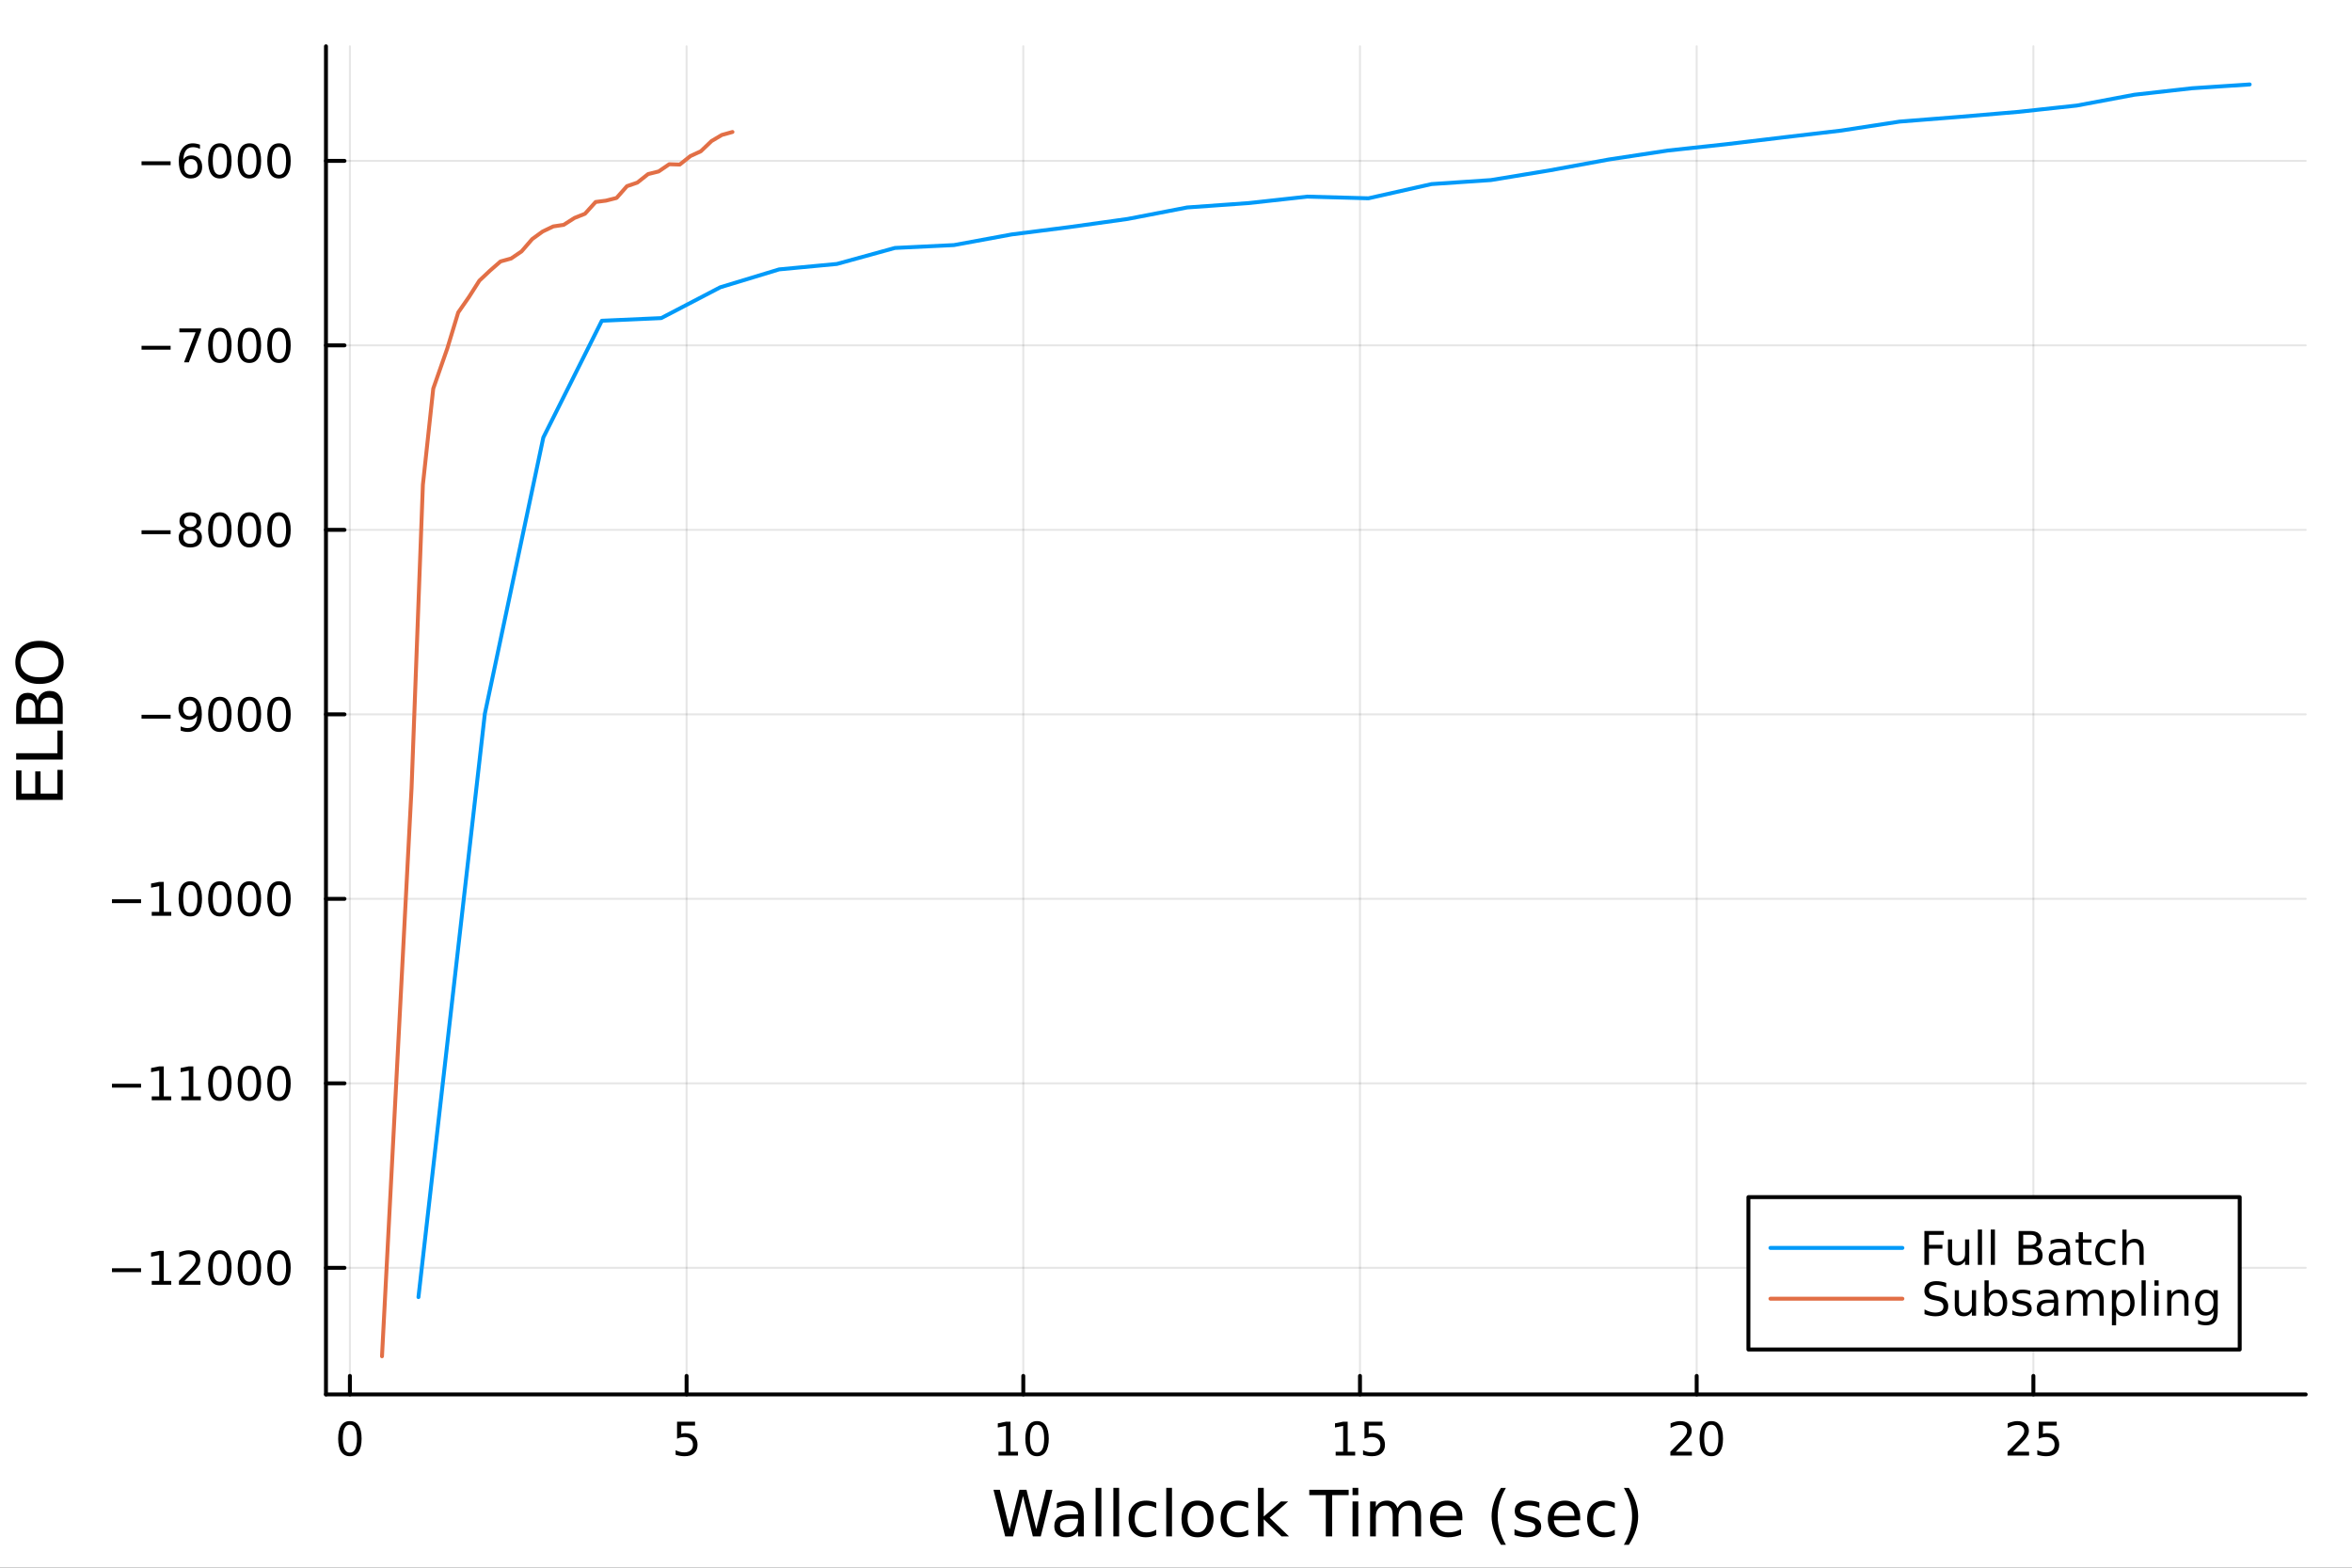 <?xml version="1.0" encoding="utf-8"?>
<svg xmlns="http://www.w3.org/2000/svg" xmlns:xlink="http://www.w3.org/1999/xlink" width="600" height="400" viewBox="0 0 2400 1600">
<rect x="0" y="0" width="2400" height="1600" fill="#333333" stroke="none"/>
<defs>
  <clipPath id="clip050">
    <rect x="0" y="0" width="2400" height="1600"/>
  </clipPath>
</defs>
<path clip-path="url(#clip050)" d="M0 1600 L2400 1600 L2400 0 L0 0  Z" fill="#ffffff" fill-rule="evenodd" fill-opacity="1"/>
<defs>
  <clipPath id="clip051">
    <rect x="480" y="0" width="1681" height="1600"/>
  </clipPath>
</defs>
<path clip-path="url(#clip050)" d="M332.62 1423.18 L2352.76 1423.18 L2352.76 47.244 L332.62 47.244  Z" fill="#ffffff" fill-rule="evenodd" fill-opacity="1"/>
<defs>
  <clipPath id="clip052">
    <rect x="332" y="47" width="2021" height="1377"/>
  </clipPath>
</defs>
<polyline clip-path="url(#clip052)" style="stroke:#000000; stroke-linecap:round; stroke-linejoin:round; stroke-width:2; stroke-opacity:0.1; fill:none" points="357.034,1423.18 357.034,47.244 "/>
<polyline clip-path="url(#clip052)" style="stroke:#000000; stroke-linecap:round; stroke-linejoin:round; stroke-width:2; stroke-opacity:0.1; fill:none" points="700.603,1423.18 700.603,47.244 "/>
<polyline clip-path="url(#clip052)" style="stroke:#000000; stroke-linecap:round; stroke-linejoin:round; stroke-width:2; stroke-opacity:0.1; fill:none" points="1044.17,1423.18 1044.17,47.244 "/>
<polyline clip-path="url(#clip052)" style="stroke:#000000; stroke-linecap:round; stroke-linejoin:round; stroke-width:2; stroke-opacity:0.1; fill:none" points="1387.74,1423.18 1387.74,47.244 "/>
<polyline clip-path="url(#clip052)" style="stroke:#000000; stroke-linecap:round; stroke-linejoin:round; stroke-width:2; stroke-opacity:0.1; fill:none" points="1731.31,1423.18 1731.31,47.244 "/>
<polyline clip-path="url(#clip052)" style="stroke:#000000; stroke-linecap:round; stroke-linejoin:round; stroke-width:2; stroke-opacity:0.1; fill:none" points="2074.88,1423.18 2074.88,47.244 "/>
<polyline clip-path="url(#clip052)" style="stroke:#000000; stroke-linecap:round; stroke-linejoin:round; stroke-width:2; stroke-opacity:0.1; fill:none" points="332.62,1293.95 2352.76,1293.95 "/>
<polyline clip-path="url(#clip052)" style="stroke:#000000; stroke-linecap:round; stroke-linejoin:round; stroke-width:2; stroke-opacity:0.1; fill:none" points="332.62,1105.66 2352.76,1105.66 "/>
<polyline clip-path="url(#clip052)" style="stroke:#000000; stroke-linecap:round; stroke-linejoin:round; stroke-width:2; stroke-opacity:0.1; fill:none" points="332.62,917.362 2352.76,917.362 "/>
<polyline clip-path="url(#clip052)" style="stroke:#000000; stroke-linecap:round; stroke-linejoin:round; stroke-width:2; stroke-opacity:0.1; fill:none" points="332.62,729.068 2352.76,729.068 "/>
<polyline clip-path="url(#clip052)" style="stroke:#000000; stroke-linecap:round; stroke-linejoin:round; stroke-width:2; stroke-opacity:0.1; fill:none" points="332.62,540.774 2352.76,540.774 "/>
<polyline clip-path="url(#clip052)" style="stroke:#000000; stroke-linecap:round; stroke-linejoin:round; stroke-width:2; stroke-opacity:0.1; fill:none" points="332.62,352.48 2352.76,352.48 "/>
<polyline clip-path="url(#clip052)" style="stroke:#000000; stroke-linecap:round; stroke-linejoin:round; stroke-width:2; stroke-opacity:0.1; fill:none" points="332.62,164.186 2352.76,164.186 "/>
<polyline clip-path="url(#clip050)" style="stroke:#000000; stroke-linecap:round; stroke-linejoin:round; stroke-width:4; stroke-opacity:1; fill:none" points="332.62,1423.18 2352.76,1423.18 "/>
<polyline clip-path="url(#clip050)" style="stroke:#000000; stroke-linecap:round; stroke-linejoin:round; stroke-width:4; stroke-opacity:1; fill:none" points="357.034,1423.18 357.034,1404.28 "/>
<polyline clip-path="url(#clip050)" style="stroke:#000000; stroke-linecap:round; stroke-linejoin:round; stroke-width:4; stroke-opacity:1; fill:none" points="700.603,1423.18 700.603,1404.28 "/>
<polyline clip-path="url(#clip050)" style="stroke:#000000; stroke-linecap:round; stroke-linejoin:round; stroke-width:4; stroke-opacity:1; fill:none" points="1044.17,1423.18 1044.17,1404.28 "/>
<polyline clip-path="url(#clip050)" style="stroke:#000000; stroke-linecap:round; stroke-linejoin:round; stroke-width:4; stroke-opacity:1; fill:none" points="1387.74,1423.18 1387.74,1404.28 "/>
<polyline clip-path="url(#clip050)" style="stroke:#000000; stroke-linecap:round; stroke-linejoin:round; stroke-width:4; stroke-opacity:1; fill:none" points="1731.31,1423.18 1731.31,1404.28 "/>
<polyline clip-path="url(#clip050)" style="stroke:#000000; stroke-linecap:round; stroke-linejoin:round; stroke-width:4; stroke-opacity:1; fill:none" points="2074.88,1423.18 2074.88,1404.28 "/>
<path clip-path="url(#clip050)" d="M357.034 1454.1 Q353.423 1454.1 351.595 1457.66 Q349.789 1461.2 349.789 1468.33 Q349.789 1475.44 351.595 1479.01 Q353.423 1482.55 357.034 1482.55 Q360.669 1482.55 362.474 1479.01 Q364.303 1475.44 364.303 1468.33 Q364.303 1461.2 362.474 1457.66 Q360.669 1454.1 357.034 1454.1 M357.034 1450.39 Q362.845 1450.39 365.9 1455 Q368.979 1459.58 368.979 1468.33 Q368.979 1477.06 365.9 1481.67 Q362.845 1486.25 357.034 1486.25 Q351.224 1486.25 348.146 1481.67 Q345.09 1477.06 345.09 1468.33 Q345.09 1459.58 348.146 1455 Q351.224 1450.39 357.034 1450.39 Z" fill="#000000" fill-rule="nonzero" fill-opacity="1" /><path clip-path="url(#clip050)" d="M690.881 1451.02 L709.237 1451.02 L709.237 1454.96 L695.163 1454.96 L695.163 1463.43 Q696.182 1463.08 697.2 1462.92 Q698.219 1462.73 699.237 1462.73 Q705.024 1462.73 708.404 1465.9 Q711.784 1469.08 711.784 1474.49 Q711.784 1480.07 708.311 1483.17 Q704.839 1486.25 698.52 1486.25 Q696.344 1486.25 694.075 1485.88 Q691.83 1485.51 689.423 1484.77 L689.423 1480.07 Q691.506 1481.2 693.728 1481.76 Q695.95 1482.32 698.427 1482.32 Q702.432 1482.32 704.77 1480.21 Q707.108 1478.1 707.108 1474.49 Q707.108 1470.88 704.77 1468.77 Q702.432 1466.67 698.427 1466.67 Q696.552 1466.67 694.677 1467.08 Q692.825 1467.5 690.881 1468.38 L690.881 1451.02 Z" fill="#000000" fill-rule="nonzero" fill-opacity="1" /><path clip-path="url(#clip050)" d="M1018.86 1481.64 L1026.5 1481.64 L1026.5 1455.28 L1018.19 1456.95 L1018.19 1452.69 L1026.45 1451.02 L1031.13 1451.02 L1031.13 1481.64 L1038.77 1481.64 L1038.77 1485.58 L1018.86 1485.58 L1018.86 1481.64 Z" fill="#000000" fill-rule="nonzero" fill-opacity="1" /><path clip-path="url(#clip050)" d="M1058.21 1454.1 Q1054.6 1454.1 1052.77 1457.66 Q1050.97 1461.2 1050.97 1468.33 Q1050.97 1475.44 1052.77 1479.01 Q1054.6 1482.55 1058.21 1482.55 Q1061.85 1482.55 1063.65 1479.01 Q1065.48 1475.44 1065.48 1468.33 Q1065.48 1461.2 1063.65 1457.66 Q1061.85 1454.1 1058.21 1454.1 M1058.21 1450.39 Q1064.02 1450.39 1067.08 1455 Q1070.16 1459.58 1070.16 1468.33 Q1070.16 1477.06 1067.08 1481.67 Q1064.02 1486.25 1058.21 1486.25 Q1052.4 1486.25 1049.32 1481.67 Q1046.27 1477.06 1046.27 1468.33 Q1046.27 1459.58 1049.32 1455 Q1052.4 1450.39 1058.21 1450.39 Z" fill="#000000" fill-rule="nonzero" fill-opacity="1" /><path clip-path="url(#clip050)" d="M1362.93 1481.64 L1370.56 1481.64 L1370.56 1455.28 L1362.25 1456.95 L1362.25 1452.69 L1370.52 1451.02 L1375.19 1451.02 L1375.19 1481.64 L1382.83 1481.64 L1382.83 1485.58 L1362.93 1485.58 L1362.93 1481.64 Z" fill="#000000" fill-rule="nonzero" fill-opacity="1" /><path clip-path="url(#clip050)" d="M1392.32 1451.02 L1410.68 1451.02 L1410.68 1454.96 L1396.61 1454.96 L1396.61 1463.43 Q1397.62 1463.08 1398.64 1462.92 Q1399.66 1462.73 1400.68 1462.73 Q1406.47 1462.73 1409.85 1465.9 Q1413.23 1469.08 1413.23 1474.49 Q1413.23 1480.07 1409.75 1483.17 Q1406.28 1486.25 1399.96 1486.25 Q1397.79 1486.25 1395.52 1485.88 Q1393.27 1485.51 1390.87 1484.77 L1390.87 1480.07 Q1392.95 1481.2 1395.17 1481.76 Q1397.39 1482.32 1399.87 1482.32 Q1403.87 1482.32 1406.21 1480.21 Q1408.55 1478.1 1408.55 1474.49 Q1408.55 1470.88 1406.21 1468.77 Q1403.87 1466.67 1399.87 1466.67 Q1398 1466.67 1396.12 1467.08 Q1394.27 1467.5 1392.32 1468.38 L1392.32 1451.02 Z" fill="#000000" fill-rule="nonzero" fill-opacity="1" /><path clip-path="url(#clip050)" d="M1710.08 1481.64 L1726.4 1481.64 L1726.4 1485.58 L1704.46 1485.58 L1704.46 1481.64 Q1707.12 1478.89 1711.7 1474.26 Q1716.31 1469.61 1717.49 1468.27 Q1719.74 1465.74 1720.61 1464.01 Q1721.52 1462.25 1721.52 1460.56 Q1721.52 1457.8 1719.57 1456.07 Q1717.65 1454.33 1714.55 1454.33 Q1712.35 1454.33 1709.9 1455.09 Q1707.47 1455.86 1704.69 1457.41 L1704.69 1452.69 Q1707.51 1451.55 1709.97 1450.97 Q1712.42 1450.39 1714.46 1450.39 Q1719.83 1450.39 1723.02 1453.08 Q1726.22 1455.77 1726.22 1460.26 Q1726.22 1462.39 1725.41 1464.31 Q1724.62 1466.2 1722.51 1468.8 Q1721.93 1469.47 1718.83 1472.69 Q1715.73 1475.88 1710.08 1481.64 Z" fill="#000000" fill-rule="nonzero" fill-opacity="1" /><path clip-path="url(#clip050)" d="M1746.22 1454.1 Q1742.61 1454.1 1740.78 1457.66 Q1738.97 1461.2 1738.97 1468.33 Q1738.97 1475.44 1740.78 1479.01 Q1742.61 1482.55 1746.22 1482.55 Q1749.85 1482.55 1751.66 1479.01 Q1753.48 1475.44 1753.48 1468.33 Q1753.48 1461.2 1751.66 1457.66 Q1749.85 1454.1 1746.22 1454.1 M1746.22 1450.39 Q1752.03 1450.39 1755.08 1455 Q1758.16 1459.58 1758.16 1468.33 Q1758.16 1477.06 1755.08 1481.67 Q1752.03 1486.25 1746.22 1486.25 Q1740.41 1486.25 1737.33 1481.67 Q1734.27 1477.06 1734.27 1468.33 Q1734.27 1459.58 1737.33 1455 Q1740.41 1450.39 1746.22 1450.39 Z" fill="#000000" fill-rule="nonzero" fill-opacity="1" /><path clip-path="url(#clip050)" d="M2054.15 1481.64 L2070.47 1481.64 L2070.47 1485.58 L2048.52 1485.58 L2048.52 1481.64 Q2051.19 1478.89 2055.77 1474.26 Q2060.38 1469.61 2061.56 1468.27 Q2063.8 1465.74 2064.68 1464.01 Q2065.58 1462.25 2065.58 1460.56 Q2065.58 1457.8 2063.64 1456.07 Q2061.72 1454.33 2058.62 1454.33 Q2056.42 1454.33 2053.96 1455.09 Q2051.53 1455.86 2048.76 1457.41 L2048.76 1452.69 Q2051.58 1451.55 2054.03 1450.97 Q2056.49 1450.39 2058.52 1450.39 Q2063.89 1450.39 2067.09 1453.08 Q2070.28 1455.77 2070.28 1460.26 Q2070.28 1462.39 2069.47 1464.31 Q2068.69 1466.2 2066.58 1468.8 Q2066 1469.47 2062.9 1472.69 Q2059.8 1475.88 2054.15 1481.64 Z" fill="#000000" fill-rule="nonzero" fill-opacity="1" /><path clip-path="url(#clip050)" d="M2080.33 1451.02 L2098.69 1451.02 L2098.69 1454.96 L2084.61 1454.96 L2084.61 1463.43 Q2085.63 1463.08 2086.65 1462.92 Q2087.67 1462.73 2088.69 1462.73 Q2094.47 1462.73 2097.85 1465.9 Q2101.23 1469.08 2101.23 1474.49 Q2101.23 1480.07 2097.76 1483.17 Q2094.29 1486.25 2087.97 1486.25 Q2085.79 1486.25 2083.52 1485.88 Q2081.28 1485.51 2078.87 1484.77 L2078.87 1480.07 Q2080.95 1481.2 2083.18 1481.76 Q2085.4 1482.32 2087.88 1482.32 Q2091.88 1482.32 2094.22 1480.21 Q2096.56 1478.1 2096.56 1474.49 Q2096.56 1470.88 2094.22 1468.77 Q2091.88 1466.67 2087.88 1466.67 Q2086 1466.67 2084.13 1467.08 Q2082.27 1467.5 2080.33 1468.38 L2080.33 1451.02 Z" fill="#000000" fill-rule="nonzero" fill-opacity="1" /><path clip-path="url(#clip050)" d="M1013.77 1520.52 L1020.27 1520.52 L1030.26 1560.69 L1040.22 1520.52 L1047.45 1520.52 L1057.44 1560.69 L1067.4 1520.52 L1073.93 1520.52 L1061.99 1568.04 L1053.91 1568.04 L1043.88 1526.79 L1033.76 1568.04 L1025.68 1568.04 L1013.77 1520.52 Z" fill="#000000" fill-rule="nonzero" fill-opacity="1" /><path clip-path="url(#clip050)" d="M1094.23 1550.12 Q1087.14 1550.12 1084.4 1551.75 Q1081.66 1553.37 1081.66 1557.29 Q1081.66 1560.4 1083.7 1562.25 Q1085.77 1564.07 1089.3 1564.07 Q1094.17 1564.07 1097.1 1560.63 Q1100.06 1557.16 1100.06 1551.43 L1100.06 1550.12 L1094.23 1550.12 M1105.92 1547.71 L1105.92 1568.04 L1100.06 1568.04 L1100.06 1562.63 Q1098.05 1565.88 1095.06 1567.44 Q1092.07 1568.97 1087.74 1568.97 Q1082.27 1568.97 1079.02 1565.91 Q1075.81 1562.82 1075.81 1557.67 Q1075.81 1551.65 1079.82 1548.6 Q1083.86 1545.54 1091.85 1545.54 L1100.06 1545.54 L1100.06 1544.97 Q1100.06 1540.93 1097.39 1538.73 Q1094.74 1536.5 1089.94 1536.5 Q1086.88 1536.5 1083.99 1537.23 Q1081.09 1537.97 1078.42 1539.43 L1078.42 1534.02 Q1081.63 1532.78 1084.65 1532.17 Q1087.68 1531.54 1090.54 1531.54 Q1098.28 1531.54 1102.1 1535.55 Q1105.92 1539.56 1105.92 1547.71 Z" fill="#000000" fill-rule="nonzero" fill-opacity="1" /><path clip-path="url(#clip050)" d="M1117.98 1518.52 L1123.84 1518.52 L1123.84 1568.04 L1117.98 1568.04 L1117.98 1518.52 Z" fill="#000000" fill-rule="nonzero" fill-opacity="1" /><path clip-path="url(#clip050)" d="M1136.09 1518.52 L1141.95 1518.52 L1141.95 1568.04 L1136.09 1568.04 L1136.09 1518.52 Z" fill="#000000" fill-rule="nonzero" fill-opacity="1" /><path clip-path="url(#clip050)" d="M1179.85 1533.76 L1179.85 1539.24 Q1177.37 1537.87 1174.86 1537.2 Q1172.37 1536.5 1169.83 1536.5 Q1164.13 1536.5 1160.98 1540.13 Q1157.83 1543.73 1157.83 1550.25 Q1157.83 1556.78 1160.98 1560.4 Q1164.13 1564 1169.83 1564 Q1172.37 1564 1174.86 1563.33 Q1177.37 1562.63 1179.85 1561.26 L1179.85 1566.68 Q1177.4 1567.82 1174.76 1568.39 Q1172.15 1568.97 1169.19 1568.97 Q1161.14 1568.97 1156.4 1563.91 Q1151.65 1558.85 1151.65 1550.25 Q1151.65 1541.53 1156.43 1536.53 Q1161.23 1531.54 1169.57 1531.54 Q1172.28 1531.54 1174.86 1532.11 Q1177.43 1532.65 1179.85 1533.76 Z" fill="#000000" fill-rule="nonzero" fill-opacity="1" /><path clip-path="url(#clip050)" d="M1190.04 1518.52 L1195.89 1518.52 L1195.89 1568.04 L1190.04 1568.04 L1190.04 1518.52 Z" fill="#000000" fill-rule="nonzero" fill-opacity="1" /><path clip-path="url(#clip050)" d="M1221.96 1536.5 Q1217.25 1536.5 1214.51 1540.19 Q1211.78 1543.85 1211.78 1550.25 Q1211.78 1556.65 1214.48 1560.34 Q1217.22 1564 1221.96 1564 Q1226.64 1564 1229.38 1560.31 Q1232.12 1556.62 1232.12 1550.25 Q1232.12 1543.92 1229.38 1540.23 Q1226.64 1536.5 1221.96 1536.5 M1221.96 1531.54 Q1229.6 1531.54 1233.96 1536.5 Q1238.32 1541.47 1238.32 1550.25 Q1238.32 1559 1233.96 1564 Q1229.6 1568.97 1221.96 1568.97 Q1214.29 1568.97 1209.93 1564 Q1205.6 1559 1205.6 1550.25 Q1205.6 1541.47 1209.93 1536.5 Q1214.29 1531.54 1221.96 1531.54 Z" fill="#000000" fill-rule="nonzero" fill-opacity="1" /><path clip-path="url(#clip050)" d="M1273.68 1533.76 L1273.68 1539.24 Q1271.2 1537.87 1268.69 1537.2 Q1266.2 1536.5 1263.66 1536.5 Q1257.96 1536.5 1254.81 1540.13 Q1251.66 1543.73 1251.66 1550.25 Q1251.66 1556.78 1254.81 1560.4 Q1257.96 1564 1263.66 1564 Q1266.2 1564 1268.69 1563.33 Q1271.2 1562.63 1273.68 1561.26 L1273.68 1566.68 Q1271.23 1567.82 1268.59 1568.39 Q1265.98 1568.97 1263.02 1568.97 Q1254.97 1568.97 1250.23 1563.91 Q1245.48 1558.85 1245.48 1550.25 Q1245.48 1541.53 1250.26 1536.53 Q1255.06 1531.54 1263.4 1531.54 Q1266.11 1531.54 1268.69 1532.11 Q1271.26 1532.65 1273.68 1533.76 Z" fill="#000000" fill-rule="nonzero" fill-opacity="1" /><path clip-path="url(#clip050)" d="M1283.65 1518.52 L1289.53 1518.52 L1289.53 1547.77 L1307.01 1532.4 L1314.49 1532.4 L1295.58 1549.07 L1315.28 1568.04 L1307.64 1568.04 L1289.53 1550.63 L1289.53 1568.04 L1283.65 1568.04 L1283.65 1518.52 Z" fill="#000000" fill-rule="nonzero" fill-opacity="1" /><path clip-path="url(#clip050)" d="M1336 1520.52 L1376.2 1520.52 L1376.2 1525.93 L1359.33 1525.93 L1359.33 1568.04 L1352.87 1568.04 L1352.87 1525.93 L1336 1525.93 L1336 1520.52 Z" fill="#000000" fill-rule="nonzero" fill-opacity="1" /><path clip-path="url(#clip050)" d="M1380.15 1532.4 L1386.01 1532.4 L1386.01 1568.04 L1380.15 1568.04 L1380.15 1532.4 M1380.15 1518.52 L1386.01 1518.52 L1386.01 1525.93 L1380.15 1525.93 L1380.15 1518.52 Z" fill="#000000" fill-rule="nonzero" fill-opacity="1" /><path clip-path="url(#clip050)" d="M1426.02 1539.24 Q1428.21 1535.29 1431.27 1533.41 Q1434.32 1531.54 1438.46 1531.54 Q1444.03 1531.54 1447.05 1535.45 Q1450.08 1539.33 1450.08 1546.53 L1450.08 1568.04 L1444.19 1568.04 L1444.19 1546.72 Q1444.19 1541.59 1442.38 1539.11 Q1440.56 1536.63 1436.84 1536.63 Q1432.29 1536.63 1429.64 1539.65 Q1427 1542.68 1427 1547.9 L1427 1568.04 L1421.11 1568.04 L1421.11 1546.72 Q1421.11 1541.56 1419.3 1539.11 Q1417.49 1536.63 1413.7 1536.63 Q1409.21 1536.63 1406.57 1539.68 Q1403.93 1542.71 1403.93 1547.9 L1403.93 1568.04 L1398.04 1568.04 L1398.04 1532.4 L1403.93 1532.4 L1403.93 1537.93 Q1405.93 1534.66 1408.73 1533.1 Q1411.53 1531.54 1415.38 1531.54 Q1419.27 1531.54 1421.97 1533.51 Q1424.71 1535.48 1426.02 1539.24 Z" fill="#000000" fill-rule="nonzero" fill-opacity="1" /><path clip-path="url(#clip050)" d="M1492.25 1548.76 L1492.25 1551.62 L1465.32 1551.62 Q1465.71 1557.67 1468.95 1560.85 Q1472.23 1564 1478.05 1564 Q1481.43 1564 1484.58 1563.17 Q1487.76 1562.35 1490.88 1560.69 L1490.88 1566.23 Q1487.73 1567.57 1484.42 1568.27 Q1481.11 1568.97 1477.7 1568.97 Q1469.17 1568.97 1464.18 1564 Q1459.21 1559.04 1459.21 1550.57 Q1459.21 1541.82 1463.92 1536.69 Q1468.67 1531.54 1476.69 1531.54 Q1483.88 1531.54 1488.05 1536.18 Q1492.25 1540.8 1492.25 1548.76 M1486.39 1547.04 Q1486.33 1542.23 1483.69 1539.37 Q1481.08 1536.5 1476.75 1536.5 Q1471.85 1536.5 1468.89 1539.27 Q1465.96 1542.04 1465.51 1547.07 L1486.39 1547.04 Z" fill="#000000" fill-rule="nonzero" fill-opacity="1" /><path clip-path="url(#clip050)" d="M1536.65 1518.58 Q1532.39 1525.9 1530.32 1533.06 Q1528.25 1540.23 1528.25 1547.58 Q1528.25 1554.93 1530.32 1562.16 Q1532.42 1569.35 1536.65 1576.64 L1531.56 1576.64 Q1526.78 1569.16 1524.4 1561.93 Q1522.04 1554.71 1522.04 1547.58 Q1522.04 1540.48 1524.4 1533.29 Q1526.75 1526.09 1531.56 1518.58 L1536.65 1518.58 Z" fill="#000000" fill-rule="nonzero" fill-opacity="1" /><path clip-path="url(#clip050)" d="M1570.74 1533.45 L1570.74 1538.98 Q1568.26 1537.71 1565.58 1537.07 Q1562.91 1536.44 1560.05 1536.44 Q1555.68 1536.44 1553.49 1537.77 Q1551.32 1539.11 1551.32 1541.79 Q1551.32 1543.82 1552.88 1545 Q1554.44 1546.15 1559.15 1547.2 L1561.16 1547.64 Q1567.4 1548.98 1570.01 1551.43 Q1572.65 1553.85 1572.65 1558.21 Q1572.65 1563.17 1568.7 1566.07 Q1564.79 1568.97 1557.91 1568.97 Q1555.05 1568.97 1551.93 1568.39 Q1548.84 1567.85 1545.4 1566.74 L1545.4 1560.69 Q1548.65 1562.38 1551.8 1563.24 Q1554.95 1564.07 1558.04 1564.07 Q1562.18 1564.07 1564.41 1562.66 Q1566.63 1561.23 1566.63 1558.65 Q1566.63 1556.27 1565.01 1554.99 Q1563.42 1553.72 1557.98 1552.54 L1555.94 1552.07 Q1550.5 1550.92 1548.08 1548.56 Q1545.66 1546.18 1545.66 1542.04 Q1545.66 1537.01 1549.22 1534.27 Q1552.79 1531.54 1559.34 1531.54 Q1562.59 1531.54 1565.46 1532.01 Q1568.32 1532.49 1570.74 1533.45 Z" fill="#000000" fill-rule="nonzero" fill-opacity="1" /><path clip-path="url(#clip050)" d="M1612.47 1548.76 L1612.47 1551.62 L1585.54 1551.62 Q1585.92 1557.67 1589.17 1560.85 Q1592.45 1564 1598.27 1564 Q1601.65 1564 1604.8 1563.17 Q1607.98 1562.35 1611.1 1560.69 L1611.1 1566.23 Q1607.95 1567.57 1604.64 1568.27 Q1601.33 1568.97 1597.92 1568.97 Q1589.39 1568.97 1584.39 1564 Q1579.43 1559.04 1579.43 1550.57 Q1579.43 1541.82 1584.14 1536.69 Q1588.88 1531.54 1596.9 1531.54 Q1604.1 1531.54 1608.27 1536.18 Q1612.47 1540.8 1612.47 1548.76 M1606.61 1547.04 Q1606.55 1542.23 1603.9 1539.37 Q1601.29 1536.5 1596.97 1536.5 Q1592.06 1536.5 1589.1 1539.27 Q1586.18 1542.04 1585.73 1547.07 L1606.61 1547.04 Z" fill="#000000" fill-rule="nonzero" fill-opacity="1" /><path clip-path="url(#clip050)" d="M1647.73 1533.76 L1647.73 1539.24 Q1645.25 1537.87 1642.74 1537.2 Q1640.25 1536.5 1637.71 1536.5 Q1632.01 1536.5 1628.86 1540.13 Q1625.71 1543.73 1625.71 1550.25 Q1625.71 1556.78 1628.86 1560.4 Q1632.01 1564 1637.71 1564 Q1640.25 1564 1642.74 1563.33 Q1645.25 1562.63 1647.73 1561.26 L1647.73 1566.68 Q1645.28 1567.82 1642.64 1568.39 Q1640.03 1568.97 1637.07 1568.97 Q1629.02 1568.97 1624.28 1563.91 Q1619.53 1558.85 1619.53 1550.25 Q1619.53 1541.53 1624.31 1536.53 Q1629.11 1531.54 1637.45 1531.54 Q1640.16 1531.54 1642.74 1532.11 Q1645.31 1532.65 1647.73 1533.76 Z" fill="#000000" fill-rule="nonzero" fill-opacity="1" /><path clip-path="url(#clip050)" d="M1656.99 1518.58 L1662.09 1518.58 Q1666.86 1526.09 1669.22 1533.29 Q1671.6 1540.48 1671.6 1547.58 Q1671.6 1554.71 1669.22 1561.93 Q1666.86 1569.16 1662.09 1576.64 L1656.99 1576.64 Q1661.23 1569.35 1663.3 1562.16 Q1665.4 1554.93 1665.4 1547.58 Q1665.4 1540.23 1663.3 1533.06 Q1661.23 1525.9 1656.99 1518.58 Z" fill="#000000" fill-rule="nonzero" fill-opacity="1" /><polyline clip-path="url(#clip050)" style="stroke:#000000; stroke-linecap:round; stroke-linejoin:round; stroke-width:4; stroke-opacity:1; fill:none" points="332.62,1423.18 332.62,47.244 "/>
<polyline clip-path="url(#clip050)" style="stroke:#000000; stroke-linecap:round; stroke-linejoin:round; stroke-width:4; stroke-opacity:1; fill:none" points="332.62,1293.95 351.518,1293.95 "/>
<polyline clip-path="url(#clip050)" style="stroke:#000000; stroke-linecap:round; stroke-linejoin:round; stroke-width:4; stroke-opacity:1; fill:none" points="332.62,1105.66 351.518,1105.66 "/>
<polyline clip-path="url(#clip050)" style="stroke:#000000; stroke-linecap:round; stroke-linejoin:round; stroke-width:4; stroke-opacity:1; fill:none" points="332.62,917.362 351.518,917.362 "/>
<polyline clip-path="url(#clip050)" style="stroke:#000000; stroke-linecap:round; stroke-linejoin:round; stroke-width:4; stroke-opacity:1; fill:none" points="332.62,729.068 351.518,729.068 "/>
<polyline clip-path="url(#clip050)" style="stroke:#000000; stroke-linecap:round; stroke-linejoin:round; stroke-width:4; stroke-opacity:1; fill:none" points="332.62,540.774 351.518,540.774 "/>
<polyline clip-path="url(#clip050)" style="stroke:#000000; stroke-linecap:round; stroke-linejoin:round; stroke-width:4; stroke-opacity:1; fill:none" points="332.62,352.48 351.518,352.48 "/>
<polyline clip-path="url(#clip050)" style="stroke:#000000; stroke-linecap:round; stroke-linejoin:round; stroke-width:4; stroke-opacity:1; fill:none" points="332.62,164.186 351.518,164.186 "/>
<path clip-path="url(#clip050)" d="M114.26 1294.4 L143.936 1294.4 L143.936 1298.34 L114.26 1298.34 L114.26 1294.4 Z" fill="#000000" fill-rule="nonzero" fill-opacity="1" /><path clip-path="url(#clip050)" d="M154.839 1307.3 L162.477 1307.3 L162.477 1280.93 L154.167 1282.6 L154.167 1278.34 L162.431 1276.67 L167.107 1276.67 L167.107 1307.3 L174.746 1307.3 L174.746 1311.23 L154.839 1311.23 L154.839 1307.3 Z" fill="#000000" fill-rule="nonzero" fill-opacity="1" /><path clip-path="url(#clip050)" d="M188.218 1307.3 L204.537 1307.3 L204.537 1311.23 L182.593 1311.23 L182.593 1307.3 Q185.255 1304.54 189.838 1299.91 Q194.445 1295.26 195.625 1293.92 Q197.871 1291.39 198.75 1289.66 Q199.653 1287.9 199.653 1286.21 Q199.653 1283.45 197.709 1281.72 Q195.787 1279.98 192.686 1279.98 Q190.487 1279.98 188.033 1280.74 Q185.602 1281.51 182.825 1283.06 L182.825 1278.34 Q185.649 1277.2 188.102 1276.62 Q190.556 1276.05 192.593 1276.05 Q197.963 1276.05 201.158 1278.73 Q204.352 1281.42 204.352 1285.91 Q204.352 1288.04 203.542 1289.96 Q202.755 1291.86 200.649 1294.45 Q200.07 1295.12 196.968 1298.34 Q193.866 1301.53 188.218 1307.3 Z" fill="#000000" fill-rule="nonzero" fill-opacity="1" /><path clip-path="url(#clip050)" d="M224.352 1279.75 Q220.741 1279.75 218.912 1283.31 Q217.107 1286.86 217.107 1293.99 Q217.107 1301.09 218.912 1304.66 Q220.741 1308.2 224.352 1308.2 Q227.986 1308.2 229.792 1304.66 Q231.621 1301.09 231.621 1293.99 Q231.621 1286.86 229.792 1283.31 Q227.986 1279.75 224.352 1279.75 M224.352 1276.05 Q230.162 1276.05 233.218 1280.65 Q236.297 1285.24 236.297 1293.99 Q236.297 1302.71 233.218 1307.32 Q230.162 1311.9 224.352 1311.9 Q218.542 1311.9 215.463 1307.32 Q212.408 1302.71 212.408 1293.99 Q212.408 1285.24 215.463 1280.65 Q218.542 1276.05 224.352 1276.05 Z" fill="#000000" fill-rule="nonzero" fill-opacity="1" /><path clip-path="url(#clip050)" d="M254.514 1279.75 Q250.903 1279.75 249.074 1283.31 Q247.269 1286.86 247.269 1293.99 Q247.269 1301.09 249.074 1304.66 Q250.903 1308.2 254.514 1308.2 Q258.148 1308.2 259.954 1304.66 Q261.783 1301.09 261.783 1293.99 Q261.783 1286.86 259.954 1283.31 Q258.148 1279.75 254.514 1279.75 M254.514 1276.05 Q260.324 1276.05 263.38 1280.65 Q266.458 1285.24 266.458 1293.99 Q266.458 1302.71 263.38 1307.32 Q260.324 1311.9 254.514 1311.9 Q248.704 1311.9 245.625 1307.32 Q242.57 1302.71 242.57 1293.99 Q242.57 1285.24 245.625 1280.65 Q248.704 1276.05 254.514 1276.05 Z" fill="#000000" fill-rule="nonzero" fill-opacity="1" /><path clip-path="url(#clip050)" d="M284.676 1279.75 Q281.065 1279.75 279.236 1283.31 Q277.431 1286.86 277.431 1293.99 Q277.431 1301.09 279.236 1304.66 Q281.065 1308.2 284.676 1308.2 Q288.31 1308.2 290.116 1304.66 Q291.944 1301.09 291.944 1293.99 Q291.944 1286.86 290.116 1283.31 Q288.31 1279.75 284.676 1279.75 M284.676 1276.05 Q290.486 1276.05 293.542 1280.65 Q296.62 1285.24 296.62 1293.99 Q296.62 1302.71 293.542 1307.32 Q290.486 1311.9 284.676 1311.9 Q278.866 1311.9 275.787 1307.32 Q272.732 1302.71 272.732 1293.99 Q272.732 1285.24 275.787 1280.65 Q278.866 1276.05 284.676 1276.05 Z" fill="#000000" fill-rule="nonzero" fill-opacity="1" /><path clip-path="url(#clip050)" d="M114.26 1106.11 L143.936 1106.11 L143.936 1110.04 L114.26 1110.04 L114.26 1106.11 Z" fill="#000000" fill-rule="nonzero" fill-opacity="1" /><path clip-path="url(#clip050)" d="M154.839 1119 L162.477 1119 L162.477 1092.64 L154.167 1094.3 L154.167 1090.04 L162.431 1088.38 L167.107 1088.38 L167.107 1119 L174.746 1119 L174.746 1122.94 L154.839 1122.94 L154.839 1119 Z" fill="#000000" fill-rule="nonzero" fill-opacity="1" /><path clip-path="url(#clip050)" d="M185.001 1119 L192.639 1119 L192.639 1092.64 L184.329 1094.3 L184.329 1090.04 L192.593 1088.38 L197.269 1088.38 L197.269 1119 L204.908 1119 L204.908 1122.94 L185.001 1122.94 L185.001 1119 Z" fill="#000000" fill-rule="nonzero" fill-opacity="1" /><path clip-path="url(#clip050)" d="M224.352 1091.46 Q220.741 1091.46 218.912 1095.02 Q217.107 1098.56 217.107 1105.69 Q217.107 1112.8 218.912 1116.36 Q220.741 1119.9 224.352 1119.9 Q227.986 1119.9 229.792 1116.36 Q231.621 1112.8 231.621 1105.69 Q231.621 1098.56 229.792 1095.02 Q227.986 1091.46 224.352 1091.46 M224.352 1087.75 Q230.162 1087.75 233.218 1092.36 Q236.297 1096.94 236.297 1105.69 Q236.297 1114.42 233.218 1119.02 Q230.162 1123.61 224.352 1123.61 Q218.542 1123.61 215.463 1119.02 Q212.408 1114.42 212.408 1105.69 Q212.408 1096.94 215.463 1092.36 Q218.542 1087.75 224.352 1087.75 Z" fill="#000000" fill-rule="nonzero" fill-opacity="1" /><path clip-path="url(#clip050)" d="M254.514 1091.46 Q250.903 1091.46 249.074 1095.02 Q247.269 1098.56 247.269 1105.69 Q247.269 1112.8 249.074 1116.36 Q250.903 1119.9 254.514 1119.9 Q258.148 1119.9 259.954 1116.36 Q261.783 1112.8 261.783 1105.69 Q261.783 1098.56 259.954 1095.02 Q258.148 1091.46 254.514 1091.46 M254.514 1087.75 Q260.324 1087.75 263.38 1092.36 Q266.458 1096.94 266.458 1105.69 Q266.458 1114.42 263.38 1119.02 Q260.324 1123.61 254.514 1123.61 Q248.704 1123.61 245.625 1119.02 Q242.57 1114.42 242.57 1105.69 Q242.57 1096.94 245.625 1092.36 Q248.704 1087.75 254.514 1087.75 Z" fill="#000000" fill-rule="nonzero" fill-opacity="1" /><path clip-path="url(#clip050)" d="M284.676 1091.46 Q281.065 1091.46 279.236 1095.02 Q277.431 1098.56 277.431 1105.69 Q277.431 1112.8 279.236 1116.36 Q281.065 1119.9 284.676 1119.9 Q288.31 1119.9 290.116 1116.36 Q291.944 1112.8 291.944 1105.69 Q291.944 1098.56 290.116 1095.02 Q288.31 1091.46 284.676 1091.46 M284.676 1087.75 Q290.486 1087.75 293.542 1092.36 Q296.62 1096.94 296.62 1105.69 Q296.62 1114.42 293.542 1119.02 Q290.486 1123.61 284.676 1123.61 Q278.866 1123.61 275.787 1119.02 Q272.732 1114.42 272.732 1105.69 Q272.732 1096.94 275.787 1092.36 Q278.866 1087.75 284.676 1087.75 Z" fill="#000000" fill-rule="nonzero" fill-opacity="1" /><path clip-path="url(#clip050)" d="M114.26 917.814 L143.936 917.814 L143.936 921.749 L114.26 921.749 L114.26 917.814 Z" fill="#000000" fill-rule="nonzero" fill-opacity="1" /><path clip-path="url(#clip050)" d="M154.839 930.707 L162.477 930.707 L162.477 904.342 L154.167 906.008 L154.167 901.749 L162.431 900.082 L167.107 900.082 L167.107 930.707 L174.746 930.707 L174.746 934.642 L154.839 934.642 L154.839 930.707 Z" fill="#000000" fill-rule="nonzero" fill-opacity="1" /><path clip-path="url(#clip050)" d="M194.19 903.161 Q190.579 903.161 188.75 906.726 Q186.945 910.267 186.945 917.397 Q186.945 924.504 188.75 928.068 Q190.579 931.61 194.19 931.61 Q197.825 931.61 199.63 928.068 Q201.459 924.504 201.459 917.397 Q201.459 910.267 199.63 906.726 Q197.825 903.161 194.19 903.161 M194.19 899.457 Q200 899.457 203.056 904.064 Q206.135 908.647 206.135 917.397 Q206.135 926.124 203.056 930.73 Q200 935.314 194.19 935.314 Q188.38 935.314 185.301 930.73 Q182.246 926.124 182.246 917.397 Q182.246 908.647 185.301 904.064 Q188.38 899.457 194.19 899.457 Z" fill="#000000" fill-rule="nonzero" fill-opacity="1" /><path clip-path="url(#clip050)" d="M224.352 903.161 Q220.741 903.161 218.912 906.726 Q217.107 910.267 217.107 917.397 Q217.107 924.504 218.912 928.068 Q220.741 931.61 224.352 931.61 Q227.986 931.61 229.792 928.068 Q231.621 924.504 231.621 917.397 Q231.621 910.267 229.792 906.726 Q227.986 903.161 224.352 903.161 M224.352 899.457 Q230.162 899.457 233.218 904.064 Q236.297 908.647 236.297 917.397 Q236.297 926.124 233.218 930.73 Q230.162 935.314 224.352 935.314 Q218.542 935.314 215.463 930.73 Q212.408 926.124 212.408 917.397 Q212.408 908.647 215.463 904.064 Q218.542 899.457 224.352 899.457 Z" fill="#000000" fill-rule="nonzero" fill-opacity="1" /><path clip-path="url(#clip050)" d="M254.514 903.161 Q250.903 903.161 249.074 906.726 Q247.269 910.267 247.269 917.397 Q247.269 924.504 249.074 928.068 Q250.903 931.61 254.514 931.61 Q258.148 931.61 259.954 928.068 Q261.783 924.504 261.783 917.397 Q261.783 910.267 259.954 906.726 Q258.148 903.161 254.514 903.161 M254.514 899.457 Q260.324 899.457 263.38 904.064 Q266.458 908.647 266.458 917.397 Q266.458 926.124 263.38 930.73 Q260.324 935.314 254.514 935.314 Q248.704 935.314 245.625 930.73 Q242.57 926.124 242.57 917.397 Q242.57 908.647 245.625 904.064 Q248.704 899.457 254.514 899.457 Z" fill="#000000" fill-rule="nonzero" fill-opacity="1" /><path clip-path="url(#clip050)" d="M284.676 903.161 Q281.065 903.161 279.236 906.726 Q277.431 910.267 277.431 917.397 Q277.431 924.504 279.236 928.068 Q281.065 931.61 284.676 931.61 Q288.31 931.61 290.116 928.068 Q291.944 924.504 291.944 917.397 Q291.944 910.267 290.116 906.726 Q288.31 903.161 284.676 903.161 M284.676 899.457 Q290.486 899.457 293.542 904.064 Q296.62 908.647 296.62 917.397 Q296.62 926.124 293.542 930.73 Q290.486 935.314 284.676 935.314 Q278.866 935.314 275.787 930.73 Q272.732 926.124 272.732 917.397 Q272.732 908.647 275.787 904.064 Q278.866 899.457 284.676 899.457 Z" fill="#000000" fill-rule="nonzero" fill-opacity="1" /><path clip-path="url(#clip050)" d="M144.422 729.52 L174.098 729.52 L174.098 733.455 L144.422 733.455 L144.422 729.52 Z" fill="#000000" fill-rule="nonzero" fill-opacity="1" /><path clip-path="url(#clip050)" d="M184.329 745.631 L184.329 741.371 Q186.088 742.205 187.894 742.645 Q189.7 743.084 191.436 743.084 Q196.065 743.084 198.496 739.983 Q200.95 736.858 201.297 730.515 Q199.954 732.506 197.894 733.571 Q195.834 734.635 193.334 734.635 Q188.149 734.635 185.116 731.51 Q182.107 728.362 182.107 722.922 Q182.107 717.598 185.255 714.381 Q188.403 711.163 193.635 711.163 Q199.63 711.163 202.778 715.77 Q205.949 720.353 205.949 729.103 Q205.949 737.274 202.061 742.158 Q198.195 747.02 191.644 747.02 Q189.885 747.02 188.079 746.672 Q186.274 746.325 184.329 745.631 M193.635 730.978 Q196.783 730.978 198.612 728.825 Q200.463 726.672 200.463 722.922 Q200.463 719.196 198.612 717.043 Q196.783 714.867 193.635 714.867 Q190.487 714.867 188.635 717.043 Q186.806 719.196 186.806 722.922 Q186.806 726.672 188.635 728.825 Q190.487 730.978 193.635 730.978 Z" fill="#000000" fill-rule="nonzero" fill-opacity="1" /><path clip-path="url(#clip050)" d="M224.352 714.867 Q220.741 714.867 218.912 718.432 Q217.107 721.973 217.107 729.103 Q217.107 736.209 218.912 739.774 Q220.741 743.316 224.352 743.316 Q227.986 743.316 229.792 739.774 Q231.621 736.209 231.621 729.103 Q231.621 721.973 229.792 718.432 Q227.986 714.867 224.352 714.867 M224.352 711.163 Q230.162 711.163 233.218 715.77 Q236.297 720.353 236.297 729.103 Q236.297 737.83 233.218 742.436 Q230.162 747.02 224.352 747.02 Q218.542 747.02 215.463 742.436 Q212.408 737.83 212.408 729.103 Q212.408 720.353 215.463 715.77 Q218.542 711.163 224.352 711.163 Z" fill="#000000" fill-rule="nonzero" fill-opacity="1" /><path clip-path="url(#clip050)" d="M254.514 714.867 Q250.903 714.867 249.074 718.432 Q247.269 721.973 247.269 729.103 Q247.269 736.209 249.074 739.774 Q250.903 743.316 254.514 743.316 Q258.148 743.316 259.954 739.774 Q261.783 736.209 261.783 729.103 Q261.783 721.973 259.954 718.432 Q258.148 714.867 254.514 714.867 M254.514 711.163 Q260.324 711.163 263.38 715.77 Q266.458 720.353 266.458 729.103 Q266.458 737.83 263.38 742.436 Q260.324 747.02 254.514 747.02 Q248.704 747.02 245.625 742.436 Q242.57 737.83 242.57 729.103 Q242.57 720.353 245.625 715.77 Q248.704 711.163 254.514 711.163 Z" fill="#000000" fill-rule="nonzero" fill-opacity="1" /><path clip-path="url(#clip050)" d="M284.676 714.867 Q281.065 714.867 279.236 718.432 Q277.431 721.973 277.431 729.103 Q277.431 736.209 279.236 739.774 Q281.065 743.316 284.676 743.316 Q288.31 743.316 290.116 739.774 Q291.944 736.209 291.944 729.103 Q291.944 721.973 290.116 718.432 Q288.31 714.867 284.676 714.867 M284.676 711.163 Q290.486 711.163 293.542 715.77 Q296.62 720.353 296.62 729.103 Q296.62 737.83 293.542 742.436 Q290.486 747.02 284.676 747.02 Q278.866 747.02 275.787 742.436 Q272.732 737.83 272.732 729.103 Q272.732 720.353 275.787 715.77 Q278.866 711.163 284.676 711.163 Z" fill="#000000" fill-rule="nonzero" fill-opacity="1" /><path clip-path="url(#clip050)" d="M144.422 541.226 L174.098 541.226 L174.098 545.161 L144.422 545.161 L144.422 541.226 Z" fill="#000000" fill-rule="nonzero" fill-opacity="1" /><path clip-path="url(#clip050)" d="M194.19 541.642 Q190.857 541.642 188.936 543.425 Q187.038 545.207 187.038 548.332 Q187.038 551.457 188.936 553.239 Q190.857 555.022 194.19 555.022 Q197.524 555.022 199.445 553.239 Q201.366 551.434 201.366 548.332 Q201.366 545.207 199.445 543.425 Q197.547 541.642 194.19 541.642 M189.514 539.651 Q186.505 538.911 184.815 536.851 Q183.149 534.79 183.149 531.827 Q183.149 527.684 186.088 525.277 Q189.051 522.869 194.19 522.869 Q199.352 522.869 202.292 525.277 Q205.232 527.684 205.232 531.827 Q205.232 534.79 203.542 536.851 Q201.875 538.911 198.889 539.651 Q202.269 540.438 204.144 542.73 Q206.042 545.022 206.042 548.332 Q206.042 553.355 202.963 556.04 Q199.908 558.725 194.19 558.725 Q188.473 558.725 185.394 556.04 Q182.338 553.355 182.338 548.332 Q182.338 545.022 184.237 542.73 Q186.135 540.438 189.514 539.651 M187.801 532.267 Q187.801 534.952 189.468 536.457 Q191.158 537.962 194.19 537.962 Q197.2 537.962 198.889 536.457 Q200.602 534.952 200.602 532.267 Q200.602 529.582 198.889 528.077 Q197.2 526.573 194.19 526.573 Q191.158 526.573 189.468 528.077 Q187.801 529.582 187.801 532.267 Z" fill="#000000" fill-rule="nonzero" fill-opacity="1" /><path clip-path="url(#clip050)" d="M224.352 526.573 Q220.741 526.573 218.912 530.138 Q217.107 533.679 217.107 540.809 Q217.107 547.915 218.912 551.48 Q220.741 555.022 224.352 555.022 Q227.986 555.022 229.792 551.48 Q231.621 547.915 231.621 540.809 Q231.621 533.679 229.792 530.138 Q227.986 526.573 224.352 526.573 M224.352 522.869 Q230.162 522.869 233.218 527.476 Q236.297 532.059 236.297 540.809 Q236.297 549.536 233.218 554.142 Q230.162 558.725 224.352 558.725 Q218.542 558.725 215.463 554.142 Q212.408 549.536 212.408 540.809 Q212.408 532.059 215.463 527.476 Q218.542 522.869 224.352 522.869 Z" fill="#000000" fill-rule="nonzero" fill-opacity="1" /><path clip-path="url(#clip050)" d="M254.514 526.573 Q250.903 526.573 249.074 530.138 Q247.269 533.679 247.269 540.809 Q247.269 547.915 249.074 551.48 Q250.903 555.022 254.514 555.022 Q258.148 555.022 259.954 551.48 Q261.783 547.915 261.783 540.809 Q261.783 533.679 259.954 530.138 Q258.148 526.573 254.514 526.573 M254.514 522.869 Q260.324 522.869 263.38 527.476 Q266.458 532.059 266.458 540.809 Q266.458 549.536 263.38 554.142 Q260.324 558.725 254.514 558.725 Q248.704 558.725 245.625 554.142 Q242.57 549.536 242.57 540.809 Q242.57 532.059 245.625 527.476 Q248.704 522.869 254.514 522.869 Z" fill="#000000" fill-rule="nonzero" fill-opacity="1" /><path clip-path="url(#clip050)" d="M284.676 526.573 Q281.065 526.573 279.236 530.138 Q277.431 533.679 277.431 540.809 Q277.431 547.915 279.236 551.48 Q281.065 555.022 284.676 555.022 Q288.31 555.022 290.116 551.48 Q291.944 547.915 291.944 540.809 Q291.944 533.679 290.116 530.138 Q288.31 526.573 284.676 526.573 M284.676 522.869 Q290.486 522.869 293.542 527.476 Q296.62 532.059 296.62 540.809 Q296.62 549.536 293.542 554.142 Q290.486 558.725 284.676 558.725 Q278.866 558.725 275.787 554.142 Q272.732 549.536 272.732 540.809 Q272.732 532.059 275.787 527.476 Q278.866 522.869 284.676 522.869 Z" fill="#000000" fill-rule="nonzero" fill-opacity="1" /><path clip-path="url(#clip050)" d="M144.422 352.931 L174.098 352.931 L174.098 356.867 L144.422 356.867 L144.422 352.931 Z" fill="#000000" fill-rule="nonzero" fill-opacity="1" /><path clip-path="url(#clip050)" d="M183.01 335.2 L205.232 335.2 L205.232 337.191 L192.686 369.76 L187.801 369.76 L199.607 339.135 L183.01 339.135 L183.01 335.2 Z" fill="#000000" fill-rule="nonzero" fill-opacity="1" /><path clip-path="url(#clip050)" d="M224.352 338.279 Q220.741 338.279 218.912 341.843 Q217.107 345.385 217.107 352.515 Q217.107 359.621 218.912 363.186 Q220.741 366.728 224.352 366.728 Q227.986 366.728 229.792 363.186 Q231.621 359.621 231.621 352.515 Q231.621 345.385 229.792 341.843 Q227.986 338.279 224.352 338.279 M224.352 334.575 Q230.162 334.575 233.218 339.181 Q236.297 343.765 236.297 352.515 Q236.297 361.242 233.218 365.848 Q230.162 370.431 224.352 370.431 Q218.542 370.431 215.463 365.848 Q212.408 361.242 212.408 352.515 Q212.408 343.765 215.463 339.181 Q218.542 334.575 224.352 334.575 Z" fill="#000000" fill-rule="nonzero" fill-opacity="1" /><path clip-path="url(#clip050)" d="M254.514 338.279 Q250.903 338.279 249.074 341.843 Q247.269 345.385 247.269 352.515 Q247.269 359.621 249.074 363.186 Q250.903 366.728 254.514 366.728 Q258.148 366.728 259.954 363.186 Q261.783 359.621 261.783 352.515 Q261.783 345.385 259.954 341.843 Q258.148 338.279 254.514 338.279 M254.514 334.575 Q260.324 334.575 263.38 339.181 Q266.458 343.765 266.458 352.515 Q266.458 361.242 263.38 365.848 Q260.324 370.431 254.514 370.431 Q248.704 370.431 245.625 365.848 Q242.57 361.242 242.57 352.515 Q242.57 343.765 245.625 339.181 Q248.704 334.575 254.514 334.575 Z" fill="#000000" fill-rule="nonzero" fill-opacity="1" /><path clip-path="url(#clip050)" d="M284.676 338.279 Q281.065 338.279 279.236 341.843 Q277.431 345.385 277.431 352.515 Q277.431 359.621 279.236 363.186 Q281.065 366.728 284.676 366.728 Q288.31 366.728 290.116 363.186 Q291.944 359.621 291.944 352.515 Q291.944 345.385 290.116 341.843 Q288.31 338.279 284.676 338.279 M284.676 334.575 Q290.486 334.575 293.542 339.181 Q296.62 343.765 296.62 352.515 Q296.62 361.242 293.542 365.848 Q290.486 370.431 284.676 370.431 Q278.866 370.431 275.787 365.848 Q272.732 361.242 272.732 352.515 Q272.732 343.765 275.787 339.181 Q278.866 334.575 284.676 334.575 Z" fill="#000000" fill-rule="nonzero" fill-opacity="1" /><path clip-path="url(#clip050)" d="M144.422 164.637 L174.098 164.637 L174.098 168.572 L144.422 168.572 L144.422 164.637 Z" fill="#000000" fill-rule="nonzero" fill-opacity="1" /><path clip-path="url(#clip050)" d="M194.769 162.322 Q191.621 162.322 189.769 164.475 Q187.94 166.628 187.94 170.378 Q187.94 174.105 189.769 176.281 Q191.621 178.434 194.769 178.434 Q197.917 178.434 199.746 176.281 Q201.598 174.105 201.598 170.378 Q201.598 166.628 199.746 164.475 Q197.917 162.322 194.769 162.322 M204.051 147.67 L204.051 151.929 Q202.292 151.096 200.487 150.656 Q198.704 150.216 196.945 150.216 Q192.315 150.216 189.862 153.341 Q187.431 156.466 187.084 162.785 Q188.45 160.772 190.51 159.707 Q192.57 158.619 195.047 158.619 Q200.255 158.619 203.264 161.79 Q206.297 164.938 206.297 170.378 Q206.297 175.702 203.149 178.92 Q200 182.137 194.769 182.137 Q188.774 182.137 185.602 177.554 Q182.431 172.947 182.431 164.221 Q182.431 156.026 186.32 151.165 Q190.209 146.281 196.76 146.281 Q198.519 146.281 200.301 146.628 Q202.107 146.975 204.051 147.67 Z" fill="#000000" fill-rule="nonzero" fill-opacity="1" /><path clip-path="url(#clip050)" d="M224.352 149.985 Q220.741 149.985 218.912 153.549 Q217.107 157.091 217.107 164.221 Q217.107 171.327 218.912 174.892 Q220.741 178.434 224.352 178.434 Q227.986 178.434 229.792 174.892 Q231.621 171.327 231.621 164.221 Q231.621 157.091 229.792 153.549 Q227.986 149.985 224.352 149.985 M224.352 146.281 Q230.162 146.281 233.218 150.887 Q236.297 155.471 236.297 164.221 Q236.297 172.947 233.218 177.554 Q230.162 182.137 224.352 182.137 Q218.542 182.137 215.463 177.554 Q212.408 172.947 212.408 164.221 Q212.408 155.471 215.463 150.887 Q218.542 146.281 224.352 146.281 Z" fill="#000000" fill-rule="nonzero" fill-opacity="1" /><path clip-path="url(#clip050)" d="M254.514 149.985 Q250.903 149.985 249.074 153.549 Q247.269 157.091 247.269 164.221 Q247.269 171.327 249.074 174.892 Q250.903 178.434 254.514 178.434 Q258.148 178.434 259.954 174.892 Q261.783 171.327 261.783 164.221 Q261.783 157.091 259.954 153.549 Q258.148 149.985 254.514 149.985 M254.514 146.281 Q260.324 146.281 263.38 150.887 Q266.458 155.471 266.458 164.221 Q266.458 172.947 263.38 177.554 Q260.324 182.137 254.514 182.137 Q248.704 182.137 245.625 177.554 Q242.57 172.947 242.57 164.221 Q242.57 155.471 245.625 150.887 Q248.704 146.281 254.514 146.281 Z" fill="#000000" fill-rule="nonzero" fill-opacity="1" /><path clip-path="url(#clip050)" d="M284.676 149.985 Q281.065 149.985 279.236 153.549 Q277.431 157.091 277.431 164.221 Q277.431 171.327 279.236 174.892 Q281.065 178.434 284.676 178.434 Q288.31 178.434 290.116 174.892 Q291.944 171.327 291.944 164.221 Q291.944 157.091 290.116 153.549 Q288.31 149.985 284.676 149.985 M284.676 146.281 Q290.486 146.281 293.542 150.887 Q296.62 155.471 296.62 164.221 Q296.62 172.947 293.542 177.554 Q290.486 182.137 284.676 182.137 Q278.866 182.137 275.787 177.554 Q272.732 172.947 272.732 164.221 Q272.732 155.471 275.787 150.887 Q278.866 146.281 284.676 146.281 Z" fill="#000000" fill-rule="nonzero" fill-opacity="1" /><path clip-path="url(#clip050)" d="M16.484 816.375 L16.484 786.329 L21.895 786.329 L21.895 809.945 L35.963 809.945 L35.963 787.315 L41.374 787.315 L41.374 809.945 L58.593 809.945 L58.593 785.756 L64.004 785.756 L64.004 816.375 L16.484 816.375 Z" fill="#000000" fill-rule="nonzero" fill-opacity="1" /><path clip-path="url(#clip050)" d="M16.484 775.189 L16.484 768.759 L58.593 768.759 L58.593 745.62 L64.004 745.62 L64.004 775.189 L16.484 775.189 Z" fill="#000000" fill-rule="nonzero" fill-opacity="1" /><path clip-path="url(#clip050)" d="M41.31 732.443 L58.721 732.443 L58.721 722.13 Q58.721 716.942 56.588 714.46 Q54.424 711.945 50 711.945 Q45.544 711.945 43.443 714.46 Q41.31 716.942 41.31 722.13 L41.31 732.443 M21.768 732.443 L36.09 732.443 L36.09 722.926 Q36.09 718.216 34.34 715.924 Q32.558 713.6 28.929 713.6 Q25.332 713.6 23.55 715.924 Q21.768 718.216 21.768 722.926 L21.768 732.443 M16.484 738.872 L16.484 722.449 Q16.484 715.096 19.54 711.118 Q22.595 707.139 28.229 707.139 Q32.589 707.139 35.167 709.176 Q37.746 711.213 38.382 715.16 Q39.401 710.418 42.647 707.808 Q45.862 705.166 50.7 705.166 Q57.066 705.166 60.535 709.495 Q64.004 713.823 64.004 721.812 L64.004 738.872 L16.484 738.872 Z" fill="#000000" fill-rule="nonzero" fill-opacity="1" /><path clip-path="url(#clip050)" d="M20.845 676.011 Q20.845 683.013 26.064 687.151 Q31.284 691.257 40.292 691.257 Q49.267 691.257 54.487 687.151 Q59.707 683.013 59.707 676.011 Q59.707 669.009 54.487 664.935 Q49.267 660.829 40.292 660.829 Q31.284 660.829 26.064 664.935 Q20.845 669.009 20.845 676.011 M15.625 676.011 Q15.625 666.017 22.341 660.033 Q29.025 654.049 40.292 654.049 Q51.527 654.049 58.243 660.033 Q64.927 666.017 64.927 676.011 Q64.927 686.037 58.243 692.052 Q51.559 698.036 40.292 698.036 Q29.025 698.036 22.341 692.052 Q15.625 686.037 15.625 676.011 Z" fill="#000000" fill-rule="nonzero" fill-opacity="1" /><polyline clip-path="url(#clip052)" style="stroke:#009af9; stroke-linecap:round; stroke-linejoin:round; stroke-width:4; stroke-opacity:1; fill:none" points="426.998,1323.85 494.726,728.589 554.406,446.559 614.118,327.357 674.714,324.651 734.996,293.199 795.056,274.939 853.977,269.388 913.213,253.057 973.399,250.137 1032.35,239.264 1091.35,231.757 1150.62,223.47 1211.4,211.737 1274.03,207.269 1333.97,200.677 1396.37,202.387 1460.74,187.875 1521.37,183.776 1581.74,173.805 1641.75,162.762 1701.76,153.656 1760.88,147.259 1820.02,140.159 1878.75,133.267 1938.43,124.1 1998.24,119.369 2059.49,114.172 2119.11,107.738 2177.93,96.691 2236.71,90.072 2295.58,86.186 "/>
<polyline clip-path="url(#clip052)" style="stroke:#e26f46; stroke-linecap:round; stroke-linejoin:round; stroke-width:4; stroke-opacity:1; fill:none" points="389.794,1384.24 419.967,804.171 431.515,494.763 442.091,396.635 456.446,355.578 467.559,318.912 478.499,303.177 489.172,286.421 500.077,276.139 510.742,266.839 521.575,263.819 532.218,256.562 543.051,244.009 553.693,236.29 564.558,231.088 575.179,229.483 586.209,222.439 596.929,218.158 607.777,206.144 618.326,204.782 629.173,202.023 639.765,190.001 650.33,186.373 661.354,177.656 672.072,174.986 682.902,167.62 693.621,167.962 704.508,159.272 715.16,154.374 726.017,143.983 736.577,137.731 747.407,134.699 "/>
<path clip-path="url(#clip050)" d="M1784.1 1377.32 L2285.42 1377.32 L2285.42 1221.8 L1784.1 1221.8  Z" fill="#ffffff" fill-rule="evenodd" fill-opacity="1"/>
<polyline clip-path="url(#clip050)" style="stroke:#000000; stroke-linecap:round; stroke-linejoin:round; stroke-width:4; stroke-opacity:1; fill:none" points="1784.1,1377.32 2285.42,1377.32 2285.42,1221.8 1784.1,1221.8 1784.1,1377.32 "/>
<polyline clip-path="url(#clip050)" style="stroke:#009af9; stroke-linecap:round; stroke-linejoin:round; stroke-width:4; stroke-opacity:1; fill:none" points="1806.55,1273.64 1941.22,1273.64 "/>
<path clip-path="url(#clip050)" d="M1963.67 1256.36 L1983.53 1256.36 L1983.53 1260.29 L1968.34 1260.29 L1968.34 1270.48 L1982.05 1270.48 L1982.05 1274.41 L1968.34 1274.41 L1968.34 1290.92 L1963.67 1290.92 L1963.67 1256.36 Z" fill="#000000" fill-rule="nonzero" fill-opacity="1" /><path clip-path="url(#clip050)" d="M1987.72 1280.68 L1987.72 1264.99 L1991.98 1264.99 L1991.98 1280.52 Q1991.98 1284.2 1993.41 1286.05 Q1994.85 1287.88 1997.72 1287.88 Q2001.17 1287.88 2003.16 1285.68 Q2005.17 1283.48 2005.17 1279.69 L2005.17 1264.99 L2009.43 1264.99 L2009.43 1290.92 L2005.17 1290.92 L2005.17 1286.93 Q2003.62 1289.29 2001.56 1290.45 Q1999.52 1291.59 1996.82 1291.59 Q1992.35 1291.59 1990.03 1288.81 Q1987.72 1286.03 1987.72 1280.68 M1998.44 1264.36 L1998.44 1264.36 Z" fill="#000000" fill-rule="nonzero" fill-opacity="1" /><path clip-path="url(#clip050)" d="M2018.2 1254.9 L2022.46 1254.9 L2022.46 1290.92 L2018.2 1290.92 L2018.2 1254.9 Z" fill="#000000" fill-rule="nonzero" fill-opacity="1" /><path clip-path="url(#clip050)" d="M2031.38 1254.9 L2035.64 1254.9 L2035.64 1290.92 L2031.38 1290.92 L2031.38 1254.9 Z" fill="#000000" fill-rule="nonzero" fill-opacity="1" /><path clip-path="url(#clip050)" d="M2064.48 1274.41 L2064.48 1287.07 L2071.98 1287.07 Q2075.75 1287.07 2077.56 1285.52 Q2079.39 1283.95 2079.39 1280.73 Q2079.39 1277.49 2077.56 1275.96 Q2075.75 1274.41 2071.98 1274.41 L2064.48 1274.41 M2064.48 1260.2 L2064.48 1270.61 L2071.4 1270.61 Q2074.82 1270.61 2076.49 1269.34 Q2078.18 1268.05 2078.18 1265.41 Q2078.18 1262.79 2076.49 1261.49 Q2074.82 1260.2 2071.4 1260.2 L2064.48 1260.2 M2059.8 1256.36 L2071.75 1256.36 Q2077.09 1256.36 2079.99 1258.58 Q2082.88 1260.8 2082.88 1264.9 Q2082.88 1268.07 2081.4 1269.94 Q2079.92 1271.82 2077.05 1272.28 Q2080.5 1273.02 2082.39 1275.38 Q2084.32 1277.72 2084.32 1281.24 Q2084.32 1285.87 2081.17 1288.39 Q2078.02 1290.92 2072.21 1290.92 L2059.8 1290.92 L2059.8 1256.36 Z" fill="#000000" fill-rule="nonzero" fill-opacity="1" /><path clip-path="url(#clip050)" d="M2103.92 1277.88 Q2098.76 1277.88 2096.77 1279.06 Q2094.78 1280.24 2094.78 1283.09 Q2094.78 1285.36 2096.26 1286.7 Q2097.76 1288.02 2100.33 1288.02 Q2103.88 1288.02 2106.01 1285.52 Q2108.16 1283 2108.16 1278.83 L2108.16 1277.88 L2103.92 1277.88 M2112.42 1276.12 L2112.42 1290.92 L2108.16 1290.92 L2108.16 1286.98 Q2106.7 1289.34 2104.52 1290.48 Q2102.35 1291.59 2099.2 1291.59 Q2095.22 1291.59 2092.86 1289.36 Q2090.52 1287.12 2090.52 1283.37 Q2090.52 1278.99 2093.44 1276.77 Q2096.38 1274.55 2102.19 1274.55 L2108.16 1274.55 L2108.16 1274.13 Q2108.16 1271.19 2106.21 1269.6 Q2104.29 1267.98 2100.8 1267.98 Q2098.57 1267.98 2096.47 1268.51 Q2094.36 1269.04 2092.42 1270.11 L2092.42 1266.17 Q2094.76 1265.27 2096.95 1264.83 Q2099.15 1264.36 2101.24 1264.36 Q2106.86 1264.36 2109.64 1267.28 Q2112.42 1270.2 2112.42 1276.12 Z" fill="#000000" fill-rule="nonzero" fill-opacity="1" /><path clip-path="url(#clip050)" d="M2125.4 1257.63 L2125.4 1264.99 L2134.18 1264.99 L2134.18 1268.3 L2125.4 1268.3 L2125.4 1282.37 Q2125.4 1285.54 2126.26 1286.45 Q2127.14 1287.35 2129.8 1287.35 L2134.18 1287.35 L2134.18 1290.92 L2129.8 1290.92 Q2124.87 1290.92 2123 1289.09 Q2121.12 1287.23 2121.12 1282.37 L2121.12 1268.3 L2118 1268.3 L2118 1264.99 L2121.12 1264.99 L2121.12 1257.63 L2125.4 1257.63 Z" fill="#000000" fill-rule="nonzero" fill-opacity="1" /><path clip-path="url(#clip050)" d="M2158.44 1265.98 L2158.44 1269.97 Q2156.63 1268.97 2154.8 1268.48 Q2153 1267.98 2151.14 1267.98 Q2147 1267.98 2144.71 1270.61 Q2142.42 1273.23 2142.42 1277.98 Q2142.42 1282.72 2144.71 1285.36 Q2147 1287.98 2151.14 1287.98 Q2153 1287.98 2154.8 1287.49 Q2156.63 1286.98 2158.44 1285.98 L2158.44 1289.92 Q2156.65 1290.75 2154.73 1291.17 Q2152.83 1291.59 2150.68 1291.59 Q2144.82 1291.59 2141.38 1287.91 Q2137.93 1284.23 2137.93 1277.98 Q2137.93 1271.63 2141.4 1268 Q2144.89 1264.36 2150.96 1264.36 Q2152.93 1264.36 2154.8 1264.78 Q2156.68 1265.17 2158.44 1265.98 Z" fill="#000000" fill-rule="nonzero" fill-opacity="1" /><path clip-path="url(#clip050)" d="M2187.39 1275.27 L2187.39 1290.92 L2183.13 1290.92 L2183.13 1275.41 Q2183.13 1271.73 2181.7 1269.9 Q2180.26 1268.07 2177.39 1268.07 Q2173.94 1268.07 2171.95 1270.27 Q2169.96 1272.47 2169.96 1276.26 L2169.96 1290.92 L2165.68 1290.92 L2165.68 1254.9 L2169.96 1254.9 L2169.96 1269.02 Q2171.49 1266.68 2173.55 1265.52 Q2175.63 1264.36 2178.34 1264.36 Q2182.81 1264.36 2185.1 1267.14 Q2187.39 1269.9 2187.39 1275.27 Z" fill="#000000" fill-rule="nonzero" fill-opacity="1" /><polyline clip-path="url(#clip050)" style="stroke:#e26f46; stroke-linecap:round; stroke-linejoin:round; stroke-width:4; stroke-opacity:1; fill:none" points="1806.55,1325.48 1941.22,1325.48 "/>
<path clip-path="url(#clip050)" d="M1985.91 1309.33 L1985.91 1313.89 Q1983.25 1312.62 1980.89 1311.99 Q1978.53 1311.37 1976.33 1311.37 Q1972.51 1311.37 1970.43 1312.85 Q1968.37 1314.33 1968.37 1317.06 Q1968.37 1319.35 1969.73 1320.53 Q1971.12 1321.69 1974.96 1322.41 L1977.79 1322.99 Q1983.02 1323.98 1985.5 1326.51 Q1988 1329.01 1988 1333.22 Q1988 1338.24 1984.62 1340.83 Q1981.26 1343.43 1974.76 1343.43 Q1972.3 1343.43 1969.52 1342.87 Q1966.77 1342.32 1963.81 1341.23 L1963.81 1336.41 Q1966.65 1338.01 1969.39 1338.82 Q1972.12 1339.63 1974.76 1339.63 Q1978.76 1339.63 1980.94 1338.06 Q1983.11 1336.48 1983.11 1333.57 Q1983.11 1331.02 1981.54 1329.58 Q1979.99 1328.15 1976.42 1327.43 L1973.58 1326.88 Q1968.34 1325.83 1966.01 1323.61 Q1963.67 1321.39 1963.67 1317.43 Q1963.67 1312.85 1966.89 1310.21 Q1970.13 1307.57 1975.8 1307.57 Q1978.23 1307.57 1980.75 1308.01 Q1983.27 1308.45 1985.91 1309.33 Z" fill="#000000" fill-rule="nonzero" fill-opacity="1" /><path clip-path="url(#clip050)" d="M1994.66 1332.52 L1994.66 1316.83 L1998.92 1316.83 L1998.92 1332.36 Q1998.92 1336.04 2000.36 1337.89 Q2001.79 1339.72 2004.66 1339.72 Q2008.11 1339.72 2010.1 1337.52 Q2012.12 1335.32 2012.12 1331.53 L2012.12 1316.83 L2016.38 1316.83 L2016.38 1342.76 L2012.12 1342.76 L2012.12 1338.77 Q2010.57 1341.13 2008.51 1342.29 Q2006.47 1343.43 2003.76 1343.43 Q1999.29 1343.43 1996.98 1340.65 Q1994.66 1337.87 1994.66 1332.52 M2005.38 1316.2 L2005.38 1316.2 Z" fill="#000000" fill-rule="nonzero" fill-opacity="1" /><path clip-path="url(#clip050)" d="M2043.76 1329.82 Q2043.76 1325.12 2041.82 1322.45 Q2039.89 1319.77 2036.51 1319.77 Q2033.14 1319.77 2031.19 1322.45 Q2029.27 1325.12 2029.27 1329.82 Q2029.27 1334.51 2031.19 1337.2 Q2033.14 1339.86 2036.51 1339.86 Q2039.89 1339.86 2041.82 1337.2 Q2043.76 1334.51 2043.76 1329.82 M2029.27 1320.76 Q2030.61 1318.45 2032.65 1317.34 Q2034.71 1316.2 2037.56 1316.2 Q2042.28 1316.2 2045.22 1319.95 Q2048.18 1323.7 2048.18 1329.82 Q2048.18 1335.93 2045.22 1339.68 Q2042.28 1343.43 2037.56 1343.43 Q2034.71 1343.43 2032.65 1342.32 Q2030.61 1341.18 2029.27 1338.87 L2029.27 1342.76 L2024.99 1342.76 L2024.99 1306.74 L2029.27 1306.74 L2029.27 1320.76 Z" fill="#000000" fill-rule="nonzero" fill-opacity="1" /><path clip-path="url(#clip050)" d="M2071.77 1317.59 L2071.77 1321.62 Q2069.96 1320.7 2068.02 1320.23 Q2066.08 1319.77 2063.99 1319.77 Q2060.82 1319.77 2059.22 1320.74 Q2057.65 1321.71 2057.65 1323.66 Q2057.65 1325.14 2058.78 1326 Q2059.92 1326.83 2063.34 1327.59 L2064.8 1327.92 Q2069.34 1328.89 2071.24 1330.67 Q2073.16 1332.43 2073.16 1335.6 Q2073.16 1339.21 2070.29 1341.32 Q2067.44 1343.43 2062.44 1343.43 Q2060.36 1343.43 2058.09 1343.01 Q2055.84 1342.62 2053.34 1341.81 L2053.34 1337.41 Q2055.7 1338.63 2058 1339.26 Q2060.29 1339.86 2062.53 1339.86 Q2065.54 1339.86 2067.16 1338.84 Q2068.78 1337.8 2068.78 1335.93 Q2068.78 1334.19 2067.6 1333.26 Q2066.45 1332.34 2062.49 1331.48 L2061.01 1331.14 Q2057.05 1330.3 2055.29 1328.59 Q2053.53 1326.85 2053.53 1323.84 Q2053.53 1320.19 2056.12 1318.2 Q2058.71 1316.2 2063.48 1316.2 Q2065.84 1316.2 2067.93 1316.55 Q2070.01 1316.9 2071.77 1317.59 Z" fill="#000000" fill-rule="nonzero" fill-opacity="1" /><path clip-path="url(#clip050)" d="M2091.72 1329.72 Q2086.56 1329.72 2084.57 1330.9 Q2082.58 1332.08 2082.58 1334.93 Q2082.58 1337.2 2084.06 1338.54 Q2085.57 1339.86 2088.14 1339.86 Q2091.68 1339.86 2093.81 1337.36 Q2095.96 1334.84 2095.96 1330.67 L2095.96 1329.72 L2091.72 1329.72 M2100.22 1327.96 L2100.22 1342.76 L2095.96 1342.76 L2095.96 1338.82 Q2094.5 1341.18 2092.32 1342.32 Q2090.15 1343.43 2087 1343.43 Q2083.02 1343.43 2080.66 1341.2 Q2078.32 1338.96 2078.32 1335.21 Q2078.32 1330.83 2081.24 1328.61 Q2084.18 1326.39 2089.99 1326.39 L2095.96 1326.39 L2095.96 1325.97 Q2095.96 1323.03 2094.01 1321.44 Q2092.09 1319.82 2088.6 1319.82 Q2086.38 1319.82 2084.27 1320.35 Q2082.16 1320.88 2080.22 1321.95 L2080.22 1318.01 Q2082.56 1317.11 2084.76 1316.67 Q2086.95 1316.2 2089.04 1316.2 Q2094.66 1316.2 2097.44 1319.12 Q2100.22 1322.04 2100.22 1327.96 Z" fill="#000000" fill-rule="nonzero" fill-opacity="1" /><path clip-path="url(#clip050)" d="M2129.18 1321.81 Q2130.77 1318.94 2133 1317.57 Q2135.22 1316.2 2138.23 1316.2 Q2142.28 1316.2 2144.48 1319.05 Q2146.68 1321.88 2146.68 1327.11 L2146.68 1342.76 L2142.39 1342.76 L2142.39 1327.25 Q2142.39 1323.52 2141.07 1321.71 Q2139.76 1319.91 2137.05 1319.91 Q2133.74 1319.91 2131.82 1322.11 Q2129.89 1324.31 2129.89 1328.1 L2129.89 1342.76 L2125.61 1342.76 L2125.61 1327.25 Q2125.61 1323.5 2124.29 1321.71 Q2122.97 1319.91 2120.22 1319.91 Q2116.95 1319.91 2115.03 1322.13 Q2113.11 1324.33 2113.11 1328.1 L2113.11 1342.76 L2108.83 1342.76 L2108.83 1316.83 L2113.11 1316.83 L2113.11 1320.86 Q2114.57 1318.47 2116.61 1317.34 Q2118.64 1316.2 2121.45 1316.2 Q2124.27 1316.2 2126.24 1317.64 Q2128.23 1319.07 2129.18 1321.81 Z" fill="#000000" fill-rule="nonzero" fill-opacity="1" /><path clip-path="url(#clip050)" d="M2159.29 1338.87 L2159.29 1352.62 L2155.01 1352.62 L2155.01 1316.83 L2159.29 1316.83 L2159.29 1320.76 Q2160.63 1318.45 2162.67 1317.34 Q2164.73 1316.2 2167.58 1316.2 Q2172.3 1316.2 2175.24 1319.95 Q2178.2 1323.7 2178.2 1329.82 Q2178.2 1335.93 2175.24 1339.68 Q2172.3 1343.43 2167.58 1343.43 Q2164.73 1343.43 2162.67 1342.32 Q2160.63 1341.18 2159.29 1338.87 M2173.78 1329.82 Q2173.78 1325.12 2171.84 1322.45 Q2169.92 1319.77 2166.54 1319.77 Q2163.16 1319.77 2161.21 1322.45 Q2159.29 1325.12 2159.29 1329.82 Q2159.29 1334.51 2161.21 1337.2 Q2163.16 1339.86 2166.54 1339.86 Q2169.92 1339.86 2171.84 1337.2 Q2173.78 1334.51 2173.78 1329.82 Z" fill="#000000" fill-rule="nonzero" fill-opacity="1" /><path clip-path="url(#clip050)" d="M2185.26 1306.74 L2189.52 1306.74 L2189.52 1342.76 L2185.26 1342.76 L2185.26 1306.74 Z" fill="#000000" fill-rule="nonzero" fill-opacity="1" /><path clip-path="url(#clip050)" d="M2198.44 1316.83 L2202.69 1316.83 L2202.69 1342.76 L2198.44 1342.76 L2198.44 1316.83 M2198.44 1306.74 L2202.69 1306.74 L2202.69 1312.13 L2198.44 1312.13 L2198.44 1306.74 Z" fill="#000000" fill-rule="nonzero" fill-opacity="1" /><path clip-path="url(#clip050)" d="M2233.16 1327.11 L2233.16 1342.76 L2228.9 1342.76 L2228.9 1327.25 Q2228.9 1323.57 2227.46 1321.74 Q2226.03 1319.91 2223.16 1319.91 Q2219.71 1319.91 2217.72 1322.11 Q2215.73 1324.31 2215.73 1328.1 L2215.73 1342.76 L2211.44 1342.76 L2211.44 1316.83 L2215.73 1316.83 L2215.73 1320.86 Q2217.25 1318.52 2219.31 1317.36 Q2221.4 1316.2 2224.11 1316.2 Q2228.57 1316.2 2230.87 1318.98 Q2233.16 1321.74 2233.16 1327.11 Z" fill="#000000" fill-rule="nonzero" fill-opacity="1" /><path clip-path="url(#clip050)" d="M2258.71 1329.49 Q2258.71 1324.86 2256.79 1322.32 Q2254.89 1319.77 2251.44 1319.77 Q2248.02 1319.77 2246.1 1322.32 Q2244.2 1324.86 2244.2 1329.49 Q2244.2 1334.1 2246.1 1336.64 Q2248.02 1339.19 2251.44 1339.19 Q2254.89 1339.19 2256.79 1336.64 Q2258.71 1334.1 2258.71 1329.49 M2262.97 1339.54 Q2262.97 1346.16 2260.03 1349.38 Q2257.09 1352.62 2251.03 1352.62 Q2248.78 1352.62 2246.79 1352.27 Q2244.8 1351.95 2242.93 1351.25 L2242.93 1347.11 Q2244.8 1348.13 2246.63 1348.61 Q2248.46 1349.1 2250.36 1349.1 Q2254.55 1349.1 2256.63 1346.9 Q2258.71 1344.72 2258.71 1340.3 L2258.71 1338.2 Q2257.39 1340.49 2255.33 1341.62 Q2253.27 1342.76 2250.4 1342.76 Q2245.63 1342.76 2242.72 1339.12 Q2239.8 1335.49 2239.8 1329.49 Q2239.8 1323.47 2242.72 1319.84 Q2245.63 1316.2 2250.4 1316.2 Q2253.27 1316.2 2255.33 1317.34 Q2257.39 1318.47 2258.71 1320.76 L2258.71 1316.83 L2262.97 1316.83 L2262.97 1339.54 Z" fill="#000000" fill-rule="nonzero" fill-opacity="1" /></svg>
